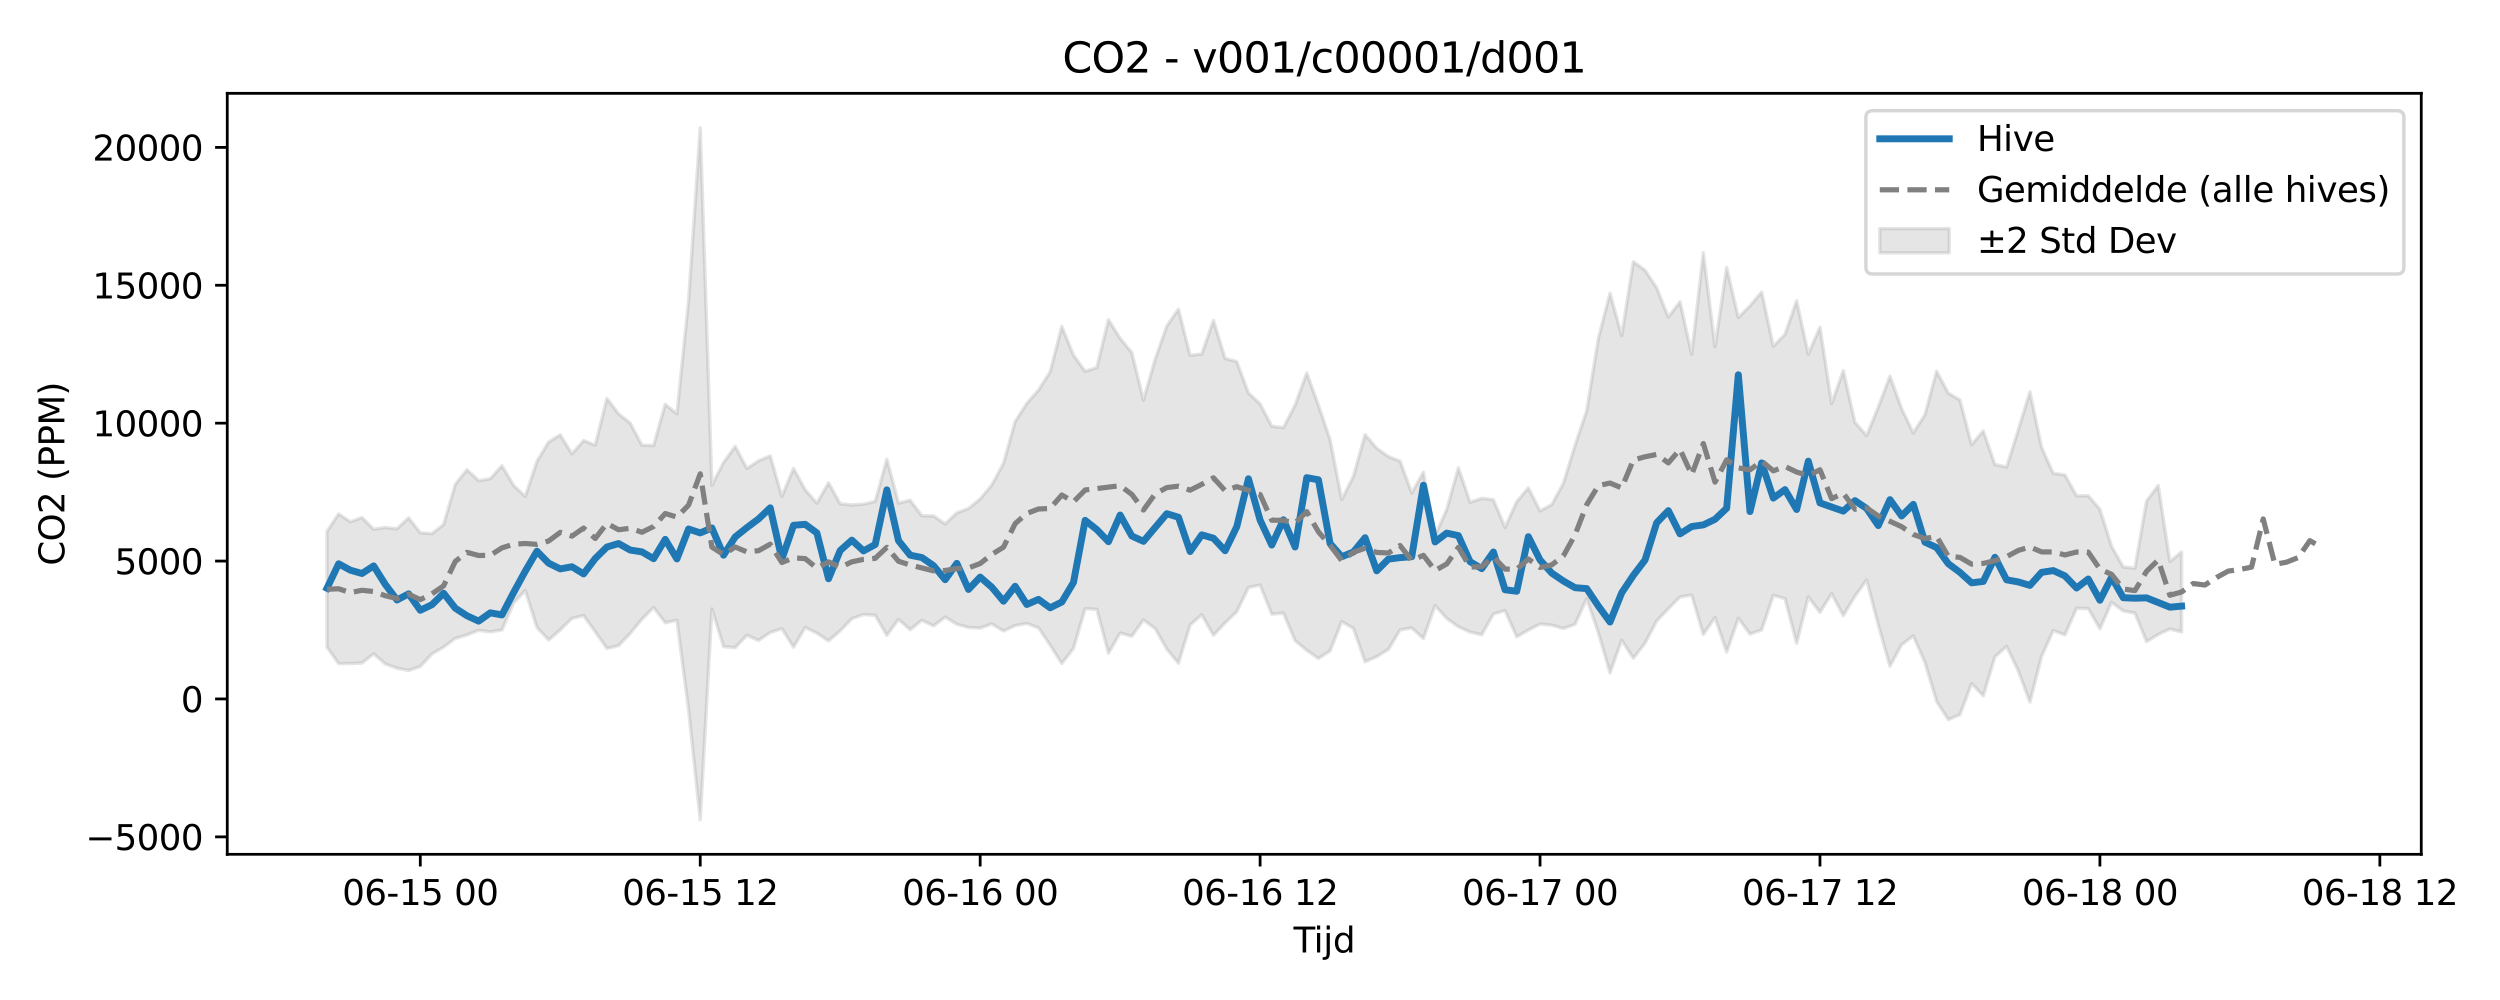 <?xml version="1.0" encoding="utf-8" standalone="no"?>
<!DOCTYPE svg PUBLIC "-//W3C//DTD SVG 1.1//EN"
  "http://www.w3.org/Graphics/SVG/1.1/DTD/svg11.dtd">
<svg xmlns:xlink="http://www.w3.org/1999/xlink" width="720pt" height="288pt" viewBox="0 0 720 288" xmlns="http://www.w3.org/2000/svg" version="1.1">
 <defs>
  <style type="text/css">*{stroke-linejoin: round; stroke-linecap: butt}</style>
 </defs>
 <g id="figure_1">
  <g id="patch_1">
   <path d="M 0 288 
L 720 288 
L 720 0 
L 0 0 
z
" style="fill: #ffffff"/>
  </g>
  <g id="axes_1">
   <g id="patch_2">
    <path d="M 65.45 246.04 
L 697.321 246.04 
L 697.321 26.88 
L 65.45 26.88 
z
" style="fill: #ffffff"/>
   </g>
   <g id="FillBetweenPolyCollection_1">
    <defs>
     <path id="m27895a60fb" d="M 94.171 -134.947 
L 94.171 -101.63 
L 97.531 -96.878 
L 100.89 -96.915 
L 104.249 -97.052 
L 107.608 -99.702 
L 110.968 -96.78 
L 114.327 -95.551 
L 117.686 -94.89 
L 121.045 -96.06 
L 124.404 -99.667 
L 127.764 -101.636 
L 131.123 -104.149 
L 134.482 -105.129 
L 137.841 -106.464 
L 141.201 -106.031 
L 144.56 -106.551 
L 147.919 -114.322 
L 151.278 -117.931 
L 154.638 -107.316 
L 157.997 -103.682 
L 161.356 -106.59 
L 164.715 -109.899 
L 168.074 -110.711 
L 171.434 -106.063 
L 174.793 -101.258 
L 178.152 -102.054 
L 181.511 -105.59 
L 184.871 -109.633 
L 188.23 -113.046 
L 191.589 -108.654 
L 194.948 -109.371 
L 198.308 -83.58 
L 201.667 -51.922 
L 205.026 -112.604 
L 208.385 -101.773 
L 211.744 -101.484 
L 215.104 -105.042 
L 218.463 -103.551 
L 221.822 -105.84 
L 225.181 -106.954 
L 228.541 -101.615 
L 231.9 -107.307 
L 235.259 -105.653 
L 238.618 -103.421 
L 241.978 -106.327 
L 245.337 -109.816 
L 248.696 -111.025 
L 252.055 -110.796 
L 255.414 -105.009 
L 258.774 -109.615 
L 262.133 -106.638 
L 265.492 -109.355 
L 268.851 -107.757 
L 272.211 -110.27 
L 275.57 -108.201 
L 278.929 -107.299 
L 282.288 -107.111 
L 285.648 -108.323 
L 289.007 -106.271 
L 292.366 -107.834 
L 295.725 -108.431 
L 299.084 -107.189 
L 302.444 -102.196 
L 305.803 -96.897 
L 309.162 -101.253 
L 312.521 -112.696 
L 315.881 -112.519 
L 319.24 -99.861 
L 322.599 -105.693 
L 325.958 -104.758 
L 329.317 -109.466 
L 332.677 -106.975 
L 336.036 -101.075 
L 339.395 -97.002 
L 342.754 -108.002 
L 346.114 -110.962 
L 349.473 -105.039 
L 352.832 -108.609 
L 356.191 -111.819 
L 359.551 -118.778 
L 362.91 -119.501 
L 366.269 -111.116 
L 369.628 -111.425 
L 372.987 -103.491 
L 376.347 -100.711 
L 379.706 -98.356 
L 383.065 -100.538 
L 386.424 -108.984 
L 389.784 -107.026 
L 393.143 -97.409 
L 396.502 -98.893 
L 399.861 -100.966 
L 403.221 -106.58 
L 406.58 -107.15 
L 409.939 -104.107 
L 413.298 -113.606 
L 416.657 -109.884 
L 420.017 -107.488 
L 423.376 -105.976 
L 426.735 -105.194 
L 430.094 -111.151 
L 433.454 -112.146 
L 436.813 -104.604 
L 440.172 -106.54 
L 443.531 -108.271 
L 446.891 -107.964 
L 450.25 -106.998 
L 453.609 -108.181 
L 456.968 -115.594 
L 460.327 -105.748 
L 463.687 -94.215 
L 467.046 -103.611 
L 470.405 -98.43 
L 473.764 -102.735 
L 477.124 -109.166 
L 480.483 -112.701 
L 483.842 -116.091 
L 487.201 -116.6 
L 490.561 -105.274 
L 493.92 -110.151 
L 497.279 -100.209 
L 500.638 -109.945 
L 503.997 -105.41 
L 507.357 -106.566 
L 510.716 -116.543 
L 514.075 -115.591 
L 517.434 -102.75 
L 520.794 -116.097 
L 524.153 -111.635 
L 527.512 -117.035 
L 530.871 -110.698 
L 534.231 -116.31 
L 537.59 -120.926 
L 540.949 -108.047 
L 544.308 -96.128 
L 547.667 -102.298 
L 551.027 -104.86 
L 554.386 -97.214 
L 557.745 -85.988 
L 561.104 -80.753 
L 564.464 -82.165 
L 567.823 -91.142 
L 571.182 -87.588 
L 574.541 -98.827 
L 577.9 -101.856 
L 581.26 -94.801 
L 584.619 -85.805 
L 587.978 -98.958 
L 591.337 -106.407 
L 594.697 -105.147 
L 598.056 -112.814 
L 601.415 -112.737 
L 604.774 -106.889 
L 608.134 -114.518 
L 611.493 -112.048 
L 614.852 -111.438 
L 618.211 -103.228 
L 621.57 -105.262 
L 624.93 -106.853 
L 628.289 -105.983 
L 628.289 -129.017 
L 628.289 -129.017 
L 624.93 -126.285 
L 621.57 -148.181 
L 618.211 -143.705 
L 614.852 -124.35 
L 611.493 -124.692 
L 608.134 -130.646 
L 604.774 -141.307 
L 601.415 -145.237 
L 598.056 -145.207 
L 594.697 -151.204 
L 591.337 -151.686 
L 587.978 -159.144 
L 584.619 -175.149 
L 581.26 -164.157 
L 577.9 -153.469 
L 574.541 -154.209 
L 571.182 -163.898 
L 567.823 -159.916 
L 564.464 -172.79 
L 561.104 -174.785 
L 557.745 -181.071 
L 554.386 -168.58 
L 551.027 -163.292 
L 547.667 -170.343 
L 544.308 -179.655 
L 540.949 -170.774 
L 537.59 -162.52 
L 534.231 -166.365 
L 530.871 -181.236 
L 527.512 -171.739 
L 524.153 -193.778 
L 520.794 -185.99 
L 517.434 -201.357 
L 514.075 -191.724 
L 510.716 -188.265 
L 507.357 -203.861 
L 503.997 -199.935 
L 500.638 -196.555 
L 497.279 -210.935 
L 493.92 -188.146 
L 490.561 -215.228 
L 487.201 -185.948 
L 483.842 -201.094 
L 480.483 -196.664 
L 477.124 -205.072 
L 473.764 -210.168 
L 470.405 -212.626 
L 467.046 -191.352 
L 463.687 -203.545 
L 460.327 -190.545 
L 456.968 -169.712 
L 453.609 -159.716 
L 450.25 -148.796 
L 446.891 -142.647 
L 443.531 -140.849 
L 440.172 -147.487 
L 436.813 -143.492 
L 433.454 -136.087 
L 430.094 -144.093 
L 426.735 -144.479 
L 423.376 -143.342 
L 420.017 -153.26 
L 416.657 -141.267 
L 413.298 -133.773 
L 409.939 -152.015 
L 406.58 -146.021 
L 403.221 -155.19 
L 399.861 -156.514 
L 396.502 -158.899 
L 393.143 -162.836 
L 389.784 -150.833 
L 386.424 -144.131 
L 383.065 -161.365 
L 379.706 -171.324 
L 376.347 -180.578 
L 372.987 -171.322 
L 369.628 -164.854 
L 366.269 -165.238 
L 362.91 -171.685 
L 359.551 -174.815 
L 356.191 -183.863 
L 352.832 -184.768 
L 349.473 -195.735 
L 346.114 -186.06 
L 342.754 -185.655 
L 339.395 -198.959 
L 336.036 -194.086 
L 332.677 -184.501 
L 329.317 -172.765 
L 325.958 -186.476 
L 322.599 -190.555 
L 319.24 -195.904 
L 315.881 -182.135 
L 312.521 -181.066 
L 309.162 -185.698 
L 305.803 -193.991 
L 302.444 -180.906 
L 299.084 -175.632 
L 295.725 -171.829 
L 292.366 -166.573 
L 289.007 -154.562 
L 285.648 -148.34 
L 282.288 -144.297 
L 278.929 -141.555 
L 275.57 -140.299 
L 272.211 -137.127 
L 268.851 -139.417 
L 265.492 -139.465 
L 262.133 -143.922 
L 258.774 -143.095 
L 255.414 -155.714 
L 252.055 -143.597 
L 248.696 -142.789 
L 245.337 -142.579 
L 241.978 -142.916 
L 238.618 -148.944 
L 235.259 -143.097 
L 231.9 -146.927 
L 228.541 -153.07 
L 225.181 -145.032 
L 221.822 -156.709 
L 218.463 -155.269 
L 215.104 -153.07 
L 211.744 -159.448 
L 208.385 -154.785 
L 205.026 -148.272 
L 201.667 -251.158 
L 198.308 -201.471 
L 194.948 -168.814 
L 191.589 -171.554 
L 188.23 -159.676 
L 184.871 -159.793 
L 181.511 -166.129 
L 178.152 -168.806 
L 174.793 -173.262 
L 171.434 -159.774 
L 168.074 -161.117 
L 164.715 -157.29 
L 161.356 -162.764 
L 157.997 -160.688 
L 154.638 -155.123 
L 151.278 -145.018 
L 147.919 -148.195 
L 144.56 -153.881 
L 141.201 -150.111 
L 137.841 -149.572 
L 134.482 -152.716 
L 131.123 -148.492 
L 127.764 -136.922 
L 124.404 -134.307 
L 121.045 -134.569 
L 117.686 -138.863 
L 114.327 -135.698 
L 110.968 -136.073 
L 107.608 -135.585 
L 104.249 -138.949 
L 100.89 -137.73 
L 97.531 -139.997 
L 94.171 -134.947 
z
" style="stroke: #808080; stroke-opacity: 0.2"/>
    </defs>
    <g clip-path="url(#p9decfa22b5)">
     <use xlink:href="#m27895a60fb" x="0" y="288" style="fill: #808080; fill-opacity: 0.2; stroke: #808080; stroke-opacity: 0.2"/>
    </g>
   </g>
   <g id="matplotlib.axis_1">
    <g id="xtick_1">
     <g id="line2d_1">
      <defs>
       <path id="m38cca8ef89" d="M 0 0 
L 0 3.5 
" style="stroke: #000000; stroke-width: 0.8"/>
      </defs>
      <g>
       <use xlink:href="#m38cca8ef89" x="121.045" y="246.04" style="stroke: #000000; stroke-width: 0.8"/>
      </g>
     </g>
     <g id="text_1">
      <!-- 06-15 00 -->
      <g transform="translate(98.565 260.638) scale(0.1 -0.1)">
       <defs>
        <path id="DejaVuSans-30" d="M 2034 4250 
Q 1547 4250 1301 3770 
Q 1056 3291 1056 2328 
Q 1056 1369 1301 889 
Q 1547 409 2034 409 
Q 2525 409 2770 889 
Q 3016 1369 3016 2328 
Q 3016 3291 2770 3770 
Q 2525 4250 2034 4250 
z
M 2034 4750 
Q 2819 4750 3233 4129 
Q 3647 3509 3647 2328 
Q 3647 1150 3233 529 
Q 2819 -91 2034 -91 
Q 1250 -91 836 529 
Q 422 1150 422 2328 
Q 422 3509 836 4129 
Q 1250 4750 2034 4750 
z
" transform="scale(0.016)"/>
        <path id="DejaVuSans-36" d="M 2113 2584 
Q 1688 2584 1439 2293 
Q 1191 2003 1191 1497 
Q 1191 994 1439 701 
Q 1688 409 2113 409 
Q 2538 409 2786 701 
Q 3034 994 3034 1497 
Q 3034 2003 2786 2293 
Q 2538 2584 2113 2584 
z
M 3366 4563 
L 3366 3988 
Q 3128 4100 2886 4159 
Q 2644 4219 2406 4219 
Q 1781 4219 1451 3797 
Q 1122 3375 1075 2522 
Q 1259 2794 1537 2939 
Q 1816 3084 2150 3084 
Q 2853 3084 3261 2657 
Q 3669 2231 3669 1497 
Q 3669 778 3244 343 
Q 2819 -91 2113 -91 
Q 1303 -91 875 529 
Q 447 1150 447 2328 
Q 447 3434 972 4092 
Q 1497 4750 2381 4750 
Q 2619 4750 2861 4703 
Q 3103 4656 3366 4563 
z
" transform="scale(0.016)"/>
        <path id="DejaVuSans-2d" d="M 313 2009 
L 1997 2009 
L 1997 1497 
L 313 1497 
L 313 2009 
z
" transform="scale(0.016)"/>
        <path id="DejaVuSans-31" d="M 794 531 
L 1825 531 
L 1825 4091 
L 703 3866 
L 703 4441 
L 1819 4666 
L 2450 4666 
L 2450 531 
L 3481 531 
L 3481 0 
L 794 0 
L 794 531 
z
" transform="scale(0.016)"/>
        <path id="DejaVuSans-35" d="M 691 4666 
L 3169 4666 
L 3169 4134 
L 1269 4134 
L 1269 2991 
Q 1406 3038 1543 3061 
Q 1681 3084 1819 3084 
Q 2600 3084 3056 2656 
Q 3513 2228 3513 1497 
Q 3513 744 3044 326 
Q 2575 -91 1722 -91 
Q 1428 -91 1123 -41 
Q 819 9 494 109 
L 494 744 
Q 775 591 1075 516 
Q 1375 441 1709 441 
Q 2250 441 2565 725 
Q 2881 1009 2881 1497 
Q 2881 1984 2565 2268 
Q 2250 2553 1709 2553 
Q 1456 2553 1204 2497 
Q 953 2441 691 2322 
L 691 4666 
z
" transform="scale(0.016)"/>
        <path id="DejaVuSans-20" transform="scale(0.016)"/>
       </defs>
       <use xlink:href="#DejaVuSans-30"/>
       <use xlink:href="#DejaVuSans-36" transform="translate(63.623 0)"/>
       <use xlink:href="#DejaVuSans-2d" transform="translate(127.246 0)"/>
       <use xlink:href="#DejaVuSans-31" transform="translate(163.33 0)"/>
       <use xlink:href="#DejaVuSans-35" transform="translate(226.953 0)"/>
       <use xlink:href="#DejaVuSans-20" transform="translate(290.576 0)"/>
       <use xlink:href="#DejaVuSans-30" transform="translate(322.363 0)"/>
       <use xlink:href="#DejaVuSans-30" transform="translate(385.986 0)"/>
      </g>
     </g>
    </g>
    <g id="xtick_2">
     <g id="line2d_2">
      <g>
       <use xlink:href="#m38cca8ef89" x="201.667" y="246.04" style="stroke: #000000; stroke-width: 0.8"/>
      </g>
     </g>
     <g id="text_2">
      <!-- 06-15 12 -->
      <g transform="translate(179.186 260.638) scale(0.1 -0.1)">
       <defs>
        <path id="DejaVuSans-32" d="M 1228 531 
L 3431 531 
L 3431 0 
L 469 0 
L 469 531 
Q 828 903 1448 1529 
Q 2069 2156 2228 2338 
Q 2531 2678 2651 2914 
Q 2772 3150 2772 3378 
Q 2772 3750 2511 3984 
Q 2250 4219 1831 4219 
Q 1534 4219 1204 4116 
Q 875 4013 500 3803 
L 500 4441 
Q 881 4594 1212 4672 
Q 1544 4750 1819 4750 
Q 2544 4750 2975 4387 
Q 3406 4025 3406 3419 
Q 3406 3131 3298 2873 
Q 3191 2616 2906 2266 
Q 2828 2175 2409 1742 
Q 1991 1309 1228 531 
z
" transform="scale(0.016)"/>
       </defs>
       <use xlink:href="#DejaVuSans-30"/>
       <use xlink:href="#DejaVuSans-36" transform="translate(63.623 0)"/>
       <use xlink:href="#DejaVuSans-2d" transform="translate(127.246 0)"/>
       <use xlink:href="#DejaVuSans-31" transform="translate(163.33 0)"/>
       <use xlink:href="#DejaVuSans-35" transform="translate(226.953 0)"/>
       <use xlink:href="#DejaVuSans-20" transform="translate(290.576 0)"/>
       <use xlink:href="#DejaVuSans-31" transform="translate(322.363 0)"/>
       <use xlink:href="#DejaVuSans-32" transform="translate(385.986 0)"/>
      </g>
     </g>
    </g>
    <g id="xtick_3">
     <g id="line2d_3">
      <g>
       <use xlink:href="#m38cca8ef89" x="282.288" y="246.04" style="stroke: #000000; stroke-width: 0.8"/>
      </g>
     </g>
     <g id="text_3">
      <!-- 06-16 00 -->
      <g transform="translate(259.808 260.638) scale(0.1 -0.1)">
       <use xlink:href="#DejaVuSans-30"/>
       <use xlink:href="#DejaVuSans-36" transform="translate(63.623 0)"/>
       <use xlink:href="#DejaVuSans-2d" transform="translate(127.246 0)"/>
       <use xlink:href="#DejaVuSans-31" transform="translate(163.33 0)"/>
       <use xlink:href="#DejaVuSans-36" transform="translate(226.953 0)"/>
       <use xlink:href="#DejaVuSans-20" transform="translate(290.576 0)"/>
       <use xlink:href="#DejaVuSans-30" transform="translate(322.363 0)"/>
       <use xlink:href="#DejaVuSans-30" transform="translate(385.986 0)"/>
      </g>
     </g>
    </g>
    <g id="xtick_4">
     <g id="line2d_4">
      <g>
       <use xlink:href="#m38cca8ef89" x="362.91" y="246.04" style="stroke: #000000; stroke-width: 0.8"/>
      </g>
     </g>
     <g id="text_4">
      <!-- 06-16 12 -->
      <g transform="translate(340.429 260.638) scale(0.1 -0.1)">
       <use xlink:href="#DejaVuSans-30"/>
       <use xlink:href="#DejaVuSans-36" transform="translate(63.623 0)"/>
       <use xlink:href="#DejaVuSans-2d" transform="translate(127.246 0)"/>
       <use xlink:href="#DejaVuSans-31" transform="translate(163.33 0)"/>
       <use xlink:href="#DejaVuSans-36" transform="translate(226.953 0)"/>
       <use xlink:href="#DejaVuSans-20" transform="translate(290.576 0)"/>
       <use xlink:href="#DejaVuSans-31" transform="translate(322.363 0)"/>
       <use xlink:href="#DejaVuSans-32" transform="translate(385.986 0)"/>
      </g>
     </g>
    </g>
    <g id="xtick_5">
     <g id="line2d_5">
      <g>
       <use xlink:href="#m38cca8ef89" x="443.531" y="246.04" style="stroke: #000000; stroke-width: 0.8"/>
      </g>
     </g>
     <g id="text_5">
      <!-- 06-17 00 -->
      <g transform="translate(421.051 260.638) scale(0.1 -0.1)">
       <defs>
        <path id="DejaVuSans-37" d="M 525 4666 
L 3525 4666 
L 3525 4397 
L 1831 0 
L 1172 0 
L 2766 4134 
L 525 4134 
L 525 4666 
z
" transform="scale(0.016)"/>
       </defs>
       <use xlink:href="#DejaVuSans-30"/>
       <use xlink:href="#DejaVuSans-36" transform="translate(63.623 0)"/>
       <use xlink:href="#DejaVuSans-2d" transform="translate(127.246 0)"/>
       <use xlink:href="#DejaVuSans-31" transform="translate(163.33 0)"/>
       <use xlink:href="#DejaVuSans-37" transform="translate(226.953 0)"/>
       <use xlink:href="#DejaVuSans-20" transform="translate(290.576 0)"/>
       <use xlink:href="#DejaVuSans-30" transform="translate(322.363 0)"/>
       <use xlink:href="#DejaVuSans-30" transform="translate(385.986 0)"/>
      </g>
     </g>
    </g>
    <g id="xtick_6">
     <g id="line2d_6">
      <g>
       <use xlink:href="#m38cca8ef89" x="524.153" y="246.04" style="stroke: #000000; stroke-width: 0.8"/>
      </g>
     </g>
     <g id="text_6">
      <!-- 06-17 12 -->
      <g transform="translate(501.672 260.638) scale(0.1 -0.1)">
       <use xlink:href="#DejaVuSans-30"/>
       <use xlink:href="#DejaVuSans-36" transform="translate(63.623 0)"/>
       <use xlink:href="#DejaVuSans-2d" transform="translate(127.246 0)"/>
       <use xlink:href="#DejaVuSans-31" transform="translate(163.33 0)"/>
       <use xlink:href="#DejaVuSans-37" transform="translate(226.953 0)"/>
       <use xlink:href="#DejaVuSans-20" transform="translate(290.576 0)"/>
       <use xlink:href="#DejaVuSans-31" transform="translate(322.363 0)"/>
       <use xlink:href="#DejaVuSans-32" transform="translate(385.986 0)"/>
      </g>
     </g>
    </g>
    <g id="xtick_7">
     <g id="line2d_7">
      <g>
       <use xlink:href="#m38cca8ef89" x="604.774" y="246.04" style="stroke: #000000; stroke-width: 0.8"/>
      </g>
     </g>
     <g id="text_7">
      <!-- 06-18 00 -->
      <g transform="translate(582.294 260.638) scale(0.1 -0.1)">
       <defs>
        <path id="DejaVuSans-38" d="M 2034 2216 
Q 1584 2216 1326 1975 
Q 1069 1734 1069 1313 
Q 1069 891 1326 650 
Q 1584 409 2034 409 
Q 2484 409 2743 651 
Q 3003 894 3003 1313 
Q 3003 1734 2745 1975 
Q 2488 2216 2034 2216 
z
M 1403 2484 
Q 997 2584 770 2862 
Q 544 3141 544 3541 
Q 544 4100 942 4425 
Q 1341 4750 2034 4750 
Q 2731 4750 3128 4425 
Q 3525 4100 3525 3541 
Q 3525 3141 3298 2862 
Q 3072 2584 2669 2484 
Q 3125 2378 3379 2068 
Q 3634 1759 3634 1313 
Q 3634 634 3220 271 
Q 2806 -91 2034 -91 
Q 1263 -91 848 271 
Q 434 634 434 1313 
Q 434 1759 690 2068 
Q 947 2378 1403 2484 
z
M 1172 3481 
Q 1172 3119 1398 2916 
Q 1625 2713 2034 2713 
Q 2441 2713 2670 2916 
Q 2900 3119 2900 3481 
Q 2900 3844 2670 4047 
Q 2441 4250 2034 4250 
Q 1625 4250 1398 4047 
Q 1172 3844 1172 3481 
z
" transform="scale(0.016)"/>
       </defs>
       <use xlink:href="#DejaVuSans-30"/>
       <use xlink:href="#DejaVuSans-36" transform="translate(63.623 0)"/>
       <use xlink:href="#DejaVuSans-2d" transform="translate(127.246 0)"/>
       <use xlink:href="#DejaVuSans-31" transform="translate(163.33 0)"/>
       <use xlink:href="#DejaVuSans-38" transform="translate(226.953 0)"/>
       <use xlink:href="#DejaVuSans-20" transform="translate(290.576 0)"/>
       <use xlink:href="#DejaVuSans-30" transform="translate(322.363 0)"/>
       <use xlink:href="#DejaVuSans-30" transform="translate(385.986 0)"/>
      </g>
     </g>
    </g>
    <g id="xtick_8">
     <g id="line2d_8">
      <g>
       <use xlink:href="#m38cca8ef89" x="685.396" y="246.04" style="stroke: #000000; stroke-width: 0.8"/>
      </g>
     </g>
     <g id="text_8">
      <!-- 06-18 12 -->
      <g transform="translate(662.915 260.638) scale(0.1 -0.1)">
       <use xlink:href="#DejaVuSans-30"/>
       <use xlink:href="#DejaVuSans-36" transform="translate(63.623 0)"/>
       <use xlink:href="#DejaVuSans-2d" transform="translate(127.246 0)"/>
       <use xlink:href="#DejaVuSans-31" transform="translate(163.33 0)"/>
       <use xlink:href="#DejaVuSans-38" transform="translate(226.953 0)"/>
       <use xlink:href="#DejaVuSans-20" transform="translate(290.576 0)"/>
       <use xlink:href="#DejaVuSans-31" transform="translate(322.363 0)"/>
       <use xlink:href="#DejaVuSans-32" transform="translate(385.986 0)"/>
      </g>
     </g>
    </g>
    <g id="text_9">
     <!-- Tijd -->
     <g transform="translate(372.536 274.317) scale(0.1 -0.1)">
      <defs>
       <path id="DejaVuSans-54" d="M -19 4666 
L 3928 4666 
L 3928 4134 
L 2272 4134 
L 2272 0 
L 1638 0 
L 1638 4134 
L -19 4134 
L -19 4666 
z
" transform="scale(0.016)"/>
       <path id="DejaVuSans-69" d="M 603 3500 
L 1178 3500 
L 1178 0 
L 603 0 
L 603 3500 
z
M 603 4863 
L 1178 4863 
L 1178 4134 
L 603 4134 
L 603 4863 
z
" transform="scale(0.016)"/>
       <path id="DejaVuSans-6a" d="M 603 3500 
L 1178 3500 
L 1178 -63 
Q 1178 -731 923 -1031 
Q 669 -1331 103 -1331 
L -116 -1331 
L -116 -844 
L 38 -844 
Q 366 -844 484 -692 
Q 603 -541 603 -63 
L 603 3500 
z
M 603 4863 
L 1178 4863 
L 1178 4134 
L 603 4134 
L 603 4863 
z
" transform="scale(0.016)"/>
       <path id="DejaVuSans-64" d="M 2906 2969 
L 2906 4863 
L 3481 4863 
L 3481 0 
L 2906 0 
L 2906 525 
Q 2725 213 2448 61 
Q 2172 -91 1784 -91 
Q 1150 -91 751 415 
Q 353 922 353 1747 
Q 353 2572 751 3078 
Q 1150 3584 1784 3584 
Q 2172 3584 2448 3432 
Q 2725 3281 2906 2969 
z
M 947 1747 
Q 947 1113 1208 752 
Q 1469 391 1925 391 
Q 2381 391 2643 752 
Q 2906 1113 2906 1747 
Q 2906 2381 2643 2742 
Q 2381 3103 1925 3103 
Q 1469 3103 1208 2742 
Q 947 2381 947 1747 
z
" transform="scale(0.016)"/>
      </defs>
      <use xlink:href="#DejaVuSans-54"/>
      <use xlink:href="#DejaVuSans-69" transform="translate(57.959 0)"/>
      <use xlink:href="#DejaVuSans-6a" transform="translate(85.742 0)"/>
      <use xlink:href="#DejaVuSans-64" transform="translate(113.525 0)"/>
     </g>
    </g>
   </g>
   <g id="matplotlib.axis_2">
    <g id="ytick_1">
     <g id="line2d_9">
      <defs>
       <path id="m28fa6f5559" d="M 0 0 
L -3.5 0 
" style="stroke: #000000; stroke-width: 0.8"/>
      </defs>
      <g>
       <use xlink:href="#m28fa6f5559" x="65.45" y="241.011" style="stroke: #000000; stroke-width: 0.8"/>
      </g>
     </g>
     <g id="text_10">
      <!-- −5000 -->
      <g transform="translate(24.62 244.81) scale(0.1 -0.1)">
       <defs>
        <path id="DejaVuSans-2212" d="M 678 2272 
L 4684 2272 
L 4684 1741 
L 678 1741 
L 678 2272 
z
" transform="scale(0.016)"/>
       </defs>
       <use xlink:href="#DejaVuSans-2212"/>
       <use xlink:href="#DejaVuSans-35" transform="translate(83.789 0)"/>
       <use xlink:href="#DejaVuSans-30" transform="translate(147.412 0)"/>
       <use xlink:href="#DejaVuSans-30" transform="translate(211.035 0)"/>
       <use xlink:href="#DejaVuSans-30" transform="translate(274.658 0)"/>
      </g>
     </g>
    </g>
    <g id="ytick_2">
     <g id="line2d_10">
      <g>
       <use xlink:href="#m28fa6f5559" x="65.45" y="201.298" style="stroke: #000000; stroke-width: 0.8"/>
      </g>
     </g>
     <g id="text_11">
      <!-- 0 -->
      <g transform="translate(52.087 205.098) scale(0.1 -0.1)">
       <use xlink:href="#DejaVuSans-30"/>
      </g>
     </g>
    </g>
    <g id="ytick_3">
     <g id="line2d_11">
      <g>
       <use xlink:href="#m28fa6f5559" x="65.45" y="161.586" style="stroke: #000000; stroke-width: 0.8"/>
      </g>
     </g>
     <g id="text_12">
      <!-- 5000 -->
      <g transform="translate(33 165.385) scale(0.1 -0.1)">
       <use xlink:href="#DejaVuSans-35"/>
       <use xlink:href="#DejaVuSans-30" transform="translate(63.623 0)"/>
       <use xlink:href="#DejaVuSans-30" transform="translate(127.246 0)"/>
       <use xlink:href="#DejaVuSans-30" transform="translate(190.869 0)"/>
      </g>
     </g>
    </g>
    <g id="ytick_4">
     <g id="line2d_12">
      <g>
       <use xlink:href="#m28fa6f5559" x="65.45" y="121.874" style="stroke: #000000; stroke-width: 0.8"/>
      </g>
     </g>
     <g id="text_13">
      <!-- 10000 -->
      <g transform="translate(26.637 125.673) scale(0.1 -0.1)">
       <use xlink:href="#DejaVuSans-31"/>
       <use xlink:href="#DejaVuSans-30" transform="translate(63.623 0)"/>
       <use xlink:href="#DejaVuSans-30" transform="translate(127.246 0)"/>
       <use xlink:href="#DejaVuSans-30" transform="translate(190.869 0)"/>
       <use xlink:href="#DejaVuSans-30" transform="translate(254.492 0)"/>
      </g>
     </g>
    </g>
    <g id="ytick_5">
     <g id="line2d_13">
      <g>
       <use xlink:href="#m28fa6f5559" x="65.45" y="82.162" style="stroke: #000000; stroke-width: 0.8"/>
      </g>
     </g>
     <g id="text_14">
      <!-- 15000 -->
      <g transform="translate(26.637 85.961) scale(0.1 -0.1)">
       <use xlink:href="#DejaVuSans-31"/>
       <use xlink:href="#DejaVuSans-35" transform="translate(63.623 0)"/>
       <use xlink:href="#DejaVuSans-30" transform="translate(127.246 0)"/>
       <use xlink:href="#DejaVuSans-30" transform="translate(190.869 0)"/>
       <use xlink:href="#DejaVuSans-30" transform="translate(254.492 0)"/>
      </g>
     </g>
    </g>
    <g id="ytick_6">
     <g id="line2d_14">
      <g>
       <use xlink:href="#m28fa6f5559" x="65.45" y="42.449" style="stroke: #000000; stroke-width: 0.8"/>
      </g>
     </g>
     <g id="text_15">
      <!-- 20000 -->
      <g transform="translate(26.637 46.248) scale(0.1 -0.1)">
       <use xlink:href="#DejaVuSans-32"/>
       <use xlink:href="#DejaVuSans-30" transform="translate(63.623 0)"/>
       <use xlink:href="#DejaVuSans-30" transform="translate(127.246 0)"/>
       <use xlink:href="#DejaVuSans-30" transform="translate(190.869 0)"/>
       <use xlink:href="#DejaVuSans-30" transform="translate(254.492 0)"/>
      </g>
     </g>
    </g>
    <g id="text_16">
     <!-- CO2 (PPM) -->
     <g transform="translate(18.541 162.903) rotate(-90) scale(0.1 -0.1)">
      <defs>
       <path id="DejaVuSans-43" d="M 4122 4306 
L 4122 3641 
Q 3803 3938 3442 4084 
Q 3081 4231 2675 4231 
Q 1875 4231 1450 3742 
Q 1025 3253 1025 2328 
Q 1025 1406 1450 917 
Q 1875 428 2675 428 
Q 3081 428 3442 575 
Q 3803 722 4122 1019 
L 4122 359 
Q 3791 134 3420 21 
Q 3050 -91 2638 -91 
Q 1578 -91 968 557 
Q 359 1206 359 2328 
Q 359 3453 968 4101 
Q 1578 4750 2638 4750 
Q 3056 4750 3426 4639 
Q 3797 4528 4122 4306 
z
" transform="scale(0.016)"/>
       <path id="DejaVuSans-4f" d="M 2522 4238 
Q 1834 4238 1429 3725 
Q 1025 3213 1025 2328 
Q 1025 1447 1429 934 
Q 1834 422 2522 422 
Q 3209 422 3611 934 
Q 4013 1447 4013 2328 
Q 4013 3213 3611 3725 
Q 3209 4238 2522 4238 
z
M 2522 4750 
Q 3503 4750 4090 4092 
Q 4678 3434 4678 2328 
Q 4678 1225 4090 567 
Q 3503 -91 2522 -91 
Q 1538 -91 948 565 
Q 359 1222 359 2328 
Q 359 3434 948 4092 
Q 1538 4750 2522 4750 
z
" transform="scale(0.016)"/>
       <path id="DejaVuSans-28" d="M 1984 4856 
Q 1566 4138 1362 3434 
Q 1159 2731 1159 2009 
Q 1159 1288 1364 580 
Q 1569 -128 1984 -844 
L 1484 -844 
Q 1016 -109 783 600 
Q 550 1309 550 2009 
Q 550 2706 781 3412 
Q 1013 4119 1484 4856 
L 1984 4856 
z
" transform="scale(0.016)"/>
       <path id="DejaVuSans-50" d="M 1259 4147 
L 1259 2394 
L 2053 2394 
Q 2494 2394 2734 2622 
Q 2975 2850 2975 3272 
Q 2975 3691 2734 3919 
Q 2494 4147 2053 4147 
L 1259 4147 
z
M 628 4666 
L 2053 4666 
Q 2838 4666 3239 4311 
Q 3641 3956 3641 3272 
Q 3641 2581 3239 2228 
Q 2838 1875 2053 1875 
L 1259 1875 
L 1259 0 
L 628 0 
L 628 4666 
z
" transform="scale(0.016)"/>
       <path id="DejaVuSans-4d" d="M 628 4666 
L 1569 4666 
L 2759 1491 
L 3956 4666 
L 4897 4666 
L 4897 0 
L 4281 0 
L 4281 4097 
L 3078 897 
L 2444 897 
L 1241 4097 
L 1241 0 
L 628 0 
L 628 4666 
z
" transform="scale(0.016)"/>
       <path id="DejaVuSans-29" d="M 513 4856 
L 1013 4856 
Q 1481 4119 1714 3412 
Q 1947 2706 1947 2009 
Q 1947 1309 1714 600 
Q 1481 -109 1013 -844 
L 513 -844 
Q 928 -128 1133 580 
Q 1338 1288 1338 2009 
Q 1338 2731 1133 3434 
Q 928 4138 513 4856 
z
" transform="scale(0.016)"/>
      </defs>
      <use xlink:href="#DejaVuSans-43"/>
      <use xlink:href="#DejaVuSans-4f" transform="translate(69.824 0)"/>
      <use xlink:href="#DejaVuSans-32" transform="translate(148.535 0)"/>
      <use xlink:href="#DejaVuSans-20" transform="translate(212.158 0)"/>
      <use xlink:href="#DejaVuSans-28" transform="translate(243.945 0)"/>
      <use xlink:href="#DejaVuSans-50" transform="translate(282.959 0)"/>
      <use xlink:href="#DejaVuSans-50" transform="translate(343.262 0)"/>
      <use xlink:href="#DejaVuSans-4d" transform="translate(403.564 0)"/>
      <use xlink:href="#DejaVuSans-29" transform="translate(489.844 0)"/>
     </g>
    </g>
   </g>
   <g id="line2d_15">
    <path d="M 94.171 169.409 
L 97.531 162.375 
L 100.89 164.205 
L 104.249 165.166 
L 107.608 162.987 
L 110.968 168.311 
L 114.327 172.798 
L 117.686 171.024 
L 121.045 175.758 
L 124.404 174.148 
L 127.764 170.852 
L 131.123 175.16 
L 134.482 177.333 
L 137.841 178.885 
L 141.201 176.499 
L 144.56 177.095 
L 147.919 170.643 
L 151.278 164.488 
L 154.638 158.753 
L 157.997 162.184 
L 161.356 163.842 
L 164.715 163.225 
L 168.074 165.282 
L 171.434 160.845 
L 174.793 157.541 
L 178.152 156.54 
L 181.511 158.42 
L 184.871 158.933 
L 188.23 160.9 
L 191.589 155.343 
L 194.948 160.969 
L 198.308 152.357 
L 201.667 153.474 
L 205.026 152.053 
L 208.385 159.889 
L 211.744 154.629 
L 215.104 151.955 
L 218.463 149.455 
L 221.822 146.257 
L 225.181 161.004 
L 228.541 151.279 
L 231.9 151.007 
L 235.259 153.485 
L 238.618 166.685 
L 241.978 158.544 
L 245.337 155.568 
L 248.696 158.655 
L 252.055 156.823 
L 255.414 141.089 
L 258.774 155.719 
L 262.133 159.9 
L 265.492 160.564 
L 268.851 162.902 
L 272.211 166.945 
L 275.57 162.248 
L 278.929 169.756 
L 282.288 166.206 
L 285.648 169.124 
L 289.007 173.142 
L 292.366 168.854 
L 295.725 174.088 
L 299.084 172.621 
L 302.444 175.049 
L 305.803 173.373 
L 309.162 167.736 
L 312.521 149.86 
L 315.881 152.524 
L 319.24 155.997 
L 322.599 148.341 
L 325.958 154.361 
L 329.317 155.905 
L 336.036 147.949 
L 339.395 148.96 
L 342.754 158.833 
L 346.114 154.036 
L 349.473 155.007 
L 352.832 158.604 
L 356.191 151.685 
L 359.551 137.896 
L 362.91 149.794 
L 366.269 156.972 
L 369.628 149.707 
L 372.987 157.533 
L 376.347 137.571 
L 379.706 138.182 
L 383.065 156.532 
L 386.424 160.339 
L 389.784 158.963 
L 393.143 154.864 
L 396.502 164.398 
L 399.861 161.022 
L 403.221 160.591 
L 406.58 160.334 
L 409.939 139.758 
L 413.298 156.079 
L 416.657 153.533 
L 420.017 154.266 
L 423.376 161.761 
L 426.735 163.765 
L 430.094 158.978 
L 433.454 169.852 
L 436.813 170.283 
L 440.172 154.57 
L 443.531 161.263 
L 446.891 165.038 
L 450.25 167.326 
L 453.609 169.253 
L 456.968 169.518 
L 460.327 174.543 
L 463.687 179.139 
L 467.046 170.736 
L 470.405 165.698 
L 473.764 161.284 
L 477.124 150.554 
L 480.483 147.071 
L 483.842 153.752 
L 487.201 151.638 
L 490.561 151.17 
L 493.92 149.557 
L 497.279 146.368 
L 500.638 107.943 
L 503.997 147.322 
L 507.357 133.323 
L 510.716 143.454 
L 514.075 141.018 
L 517.434 146.73 
L 520.794 132.827 
L 524.153 144.843 
L 530.871 147.198 
L 534.231 144.188 
L 537.59 146.437 
L 540.949 151.36 
L 544.308 143.906 
L 547.667 148.604 
L 551.027 145.256 
L 554.386 156.146 
L 557.745 157.694 
L 561.104 162.341 
L 564.464 164.845 
L 567.823 167.855 
L 571.182 167.45 
L 574.541 160.509 
L 577.9 166.992 
L 581.26 167.596 
L 584.619 168.594 
L 587.978 164.835 
L 591.337 164.324 
L 594.697 165.859 
L 598.056 169.346 
L 601.415 166.757 
L 604.774 172.867 
L 608.134 166.259 
L 611.493 172.136 
L 614.852 172.279 
L 618.211 172.185 
L 624.93 174.866 
L 628.289 174.572 
L 628.289 174.572 
" clip-path="url(#p9decfa22b5)" style="fill: none; stroke: #1f77b4; stroke-width: 2; stroke-linecap: square"/>
   </g>
   <g id="line2d_16">
    <path d="M 94.171 169.711 
L 97.531 169.563 
L 100.89 170.677 
L 104.249 170 
L 107.608 170.357 
L 110.968 171.574 
L 114.327 172.375 
L 117.686 171.124 
L 121.045 172.686 
L 124.404 171.013 
L 127.764 168.721 
L 131.123 161.679 
L 134.482 159.077 
L 137.841 159.982 
L 141.201 159.929 
L 144.56 157.784 
L 147.919 156.741 
L 151.278 156.526 
L 154.638 156.78 
L 157.997 155.815 
L 161.356 153.323 
L 164.715 154.405 
L 168.074 152.086 
L 171.434 155.081 
L 174.793 150.74 
L 178.152 152.57 
L 181.511 152.141 
L 184.871 153.287 
L 188.23 151.639 
L 191.589 147.896 
L 194.948 148.908 
L 198.308 145.475 
L 201.667 136.46 
L 205.026 157.562 
L 208.385 159.721 
L 211.744 157.534 
L 215.104 158.944 
L 218.463 158.59 
L 221.822 156.725 
L 225.181 162.007 
L 228.541 160.658 
L 231.9 160.883 
L 235.259 163.625 
L 238.618 161.817 
L 241.978 163.378 
L 245.337 161.802 
L 248.696 161.093 
L 252.055 160.803 
L 255.414 157.638 
L 258.774 161.645 
L 262.133 162.72 
L 268.851 164.413 
L 272.211 164.302 
L 275.57 163.75 
L 278.929 163.573 
L 282.288 162.296 
L 285.648 159.669 
L 289.007 157.584 
L 292.366 150.797 
L 295.725 147.87 
L 299.084 146.589 
L 302.444 146.449 
L 305.803 142.556 
L 309.162 144.525 
L 312.521 141.119 
L 322.599 139.876 
L 325.958 142.383 
L 329.317 146.885 
L 332.677 142.262 
L 336.036 140.42 
L 339.395 140.019 
L 342.754 141.171 
L 346.114 139.489 
L 349.473 137.613 
L 352.832 141.312 
L 356.191 140.159 
L 359.551 141.203 
L 362.91 142.407 
L 366.269 149.823 
L 369.628 149.861 
L 372.987 150.594 
L 376.347 147.356 
L 379.706 153.16 
L 383.065 157.048 
L 386.424 161.443 
L 389.784 159.07 
L 393.143 157.878 
L 396.502 159.104 
L 399.861 159.26 
L 403.221 157.115 
L 406.58 161.415 
L 409.939 159.939 
L 413.298 164.31 
L 416.657 162.424 
L 420.017 157.626 
L 423.376 163.341 
L 426.735 163.163 
L 430.094 160.378 
L 433.454 163.884 
L 436.813 163.952 
L 440.172 160.986 
L 443.531 163.44 
L 446.891 162.695 
L 450.25 160.103 
L 453.609 154.051 
L 456.968 145.347 
L 460.327 139.853 
L 463.687 139.12 
L 467.046 140.518 
L 470.405 132.472 
L 473.764 131.549 
L 477.124 130.881 
L 480.483 133.318 
L 483.842 129.408 
L 487.201 136.726 
L 490.561 127.749 
L 493.92 138.852 
L 497.279 132.428 
L 500.638 134.75 
L 503.997 135.328 
L 507.357 132.787 
L 510.716 135.596 
L 514.075 134.342 
L 517.434 135.946 
L 520.794 136.956 
L 524.153 135.293 
L 527.512 143.613 
L 530.871 142.033 
L 534.231 146.662 
L 537.59 146.277 
L 540.949 148.589 
L 547.667 151.68 
L 551.027 153.924 
L 554.386 155.103 
L 557.745 154.47 
L 561.104 160.231 
L 564.464 160.522 
L 567.823 162.471 
L 571.182 162.257 
L 574.541 161.482 
L 577.9 160.337 
L 581.26 158.521 
L 584.619 157.523 
L 587.978 158.949 
L 591.337 158.953 
L 594.697 159.824 
L 598.056 158.99 
L 601.415 159.013 
L 604.774 163.902 
L 608.134 165.418 
L 611.493 169.63 
L 614.852 170.106 
L 618.211 164.534 
L 621.57 161.278 
L 624.93 171.431 
L 628.289 170.5 
L 631.648 168.062 
L 635.007 168.491 
L 638.367 166.32 
L 641.726 164.481 
L 645.085 164.009 
L 648.444 163.334 
L 651.804 149.463 
L 655.163 162.526 
L 658.522 161.907 
L 661.881 160.577 
L 665.24 155.706 
L 668.6 157.644 
L 668.6 157.644 
" clip-path="url(#p9decfa22b5)" style="fill: none; stroke-dasharray: 5.55,2.4; stroke-dashoffset: 0; stroke: #808080; stroke-width: 1.5"/>
   </g>
   <g id="patch_3">
    <path d="M 65.45 246.04 
L 65.45 26.88 
" style="fill: none; stroke: #000000; stroke-width: 0.8; stroke-linejoin: miter; stroke-linecap: square"/>
   </g>
   <g id="patch_4">
    <path d="M 697.321 246.04 
L 697.321 26.88 
" style="fill: none; stroke: #000000; stroke-width: 0.8; stroke-linejoin: miter; stroke-linecap: square"/>
   </g>
   <g id="patch_5">
    <path d="M 65.45 246.04 
L 697.321 246.04 
" style="fill: none; stroke: #000000; stroke-width: 0.8; stroke-linejoin: miter; stroke-linecap: square"/>
   </g>
   <g id="patch_6">
    <path d="M 65.45 26.88 
L 697.321 26.88 
" style="fill: none; stroke: #000000; stroke-width: 0.8; stroke-linejoin: miter; stroke-linecap: square"/>
   </g>
   <g id="text_17">
    <!-- CO2 - v001/c00001/d001 -->
    <g transform="translate(305.982 20.88) scale(0.12 -0.12)">
     <defs>
      <path id="DejaVuSans-76" d="M 191 3500 
L 800 3500 
L 1894 563 
L 2988 3500 
L 3597 3500 
L 2284 0 
L 1503 0 
L 191 3500 
z
" transform="scale(0.016)"/>
      <path id="DejaVuSans-2f" d="M 1625 4666 
L 2156 4666 
L 531 -594 
L 0 -594 
L 1625 4666 
z
" transform="scale(0.016)"/>
      <path id="DejaVuSans-63" d="M 3122 3366 
L 3122 2828 
Q 2878 2963 2633 3030 
Q 2388 3097 2138 3097 
Q 1578 3097 1268 2742 
Q 959 2388 959 1747 
Q 959 1106 1268 751 
Q 1578 397 2138 397 
Q 2388 397 2633 464 
Q 2878 531 3122 666 
L 3122 134 
Q 2881 22 2623 -34 
Q 2366 -91 2075 -91 
Q 1284 -91 818 406 
Q 353 903 353 1747 
Q 353 2603 823 3093 
Q 1294 3584 2113 3584 
Q 2378 3584 2631 3529 
Q 2884 3475 3122 3366 
z
" transform="scale(0.016)"/>
     </defs>
     <use xlink:href="#DejaVuSans-43"/>
     <use xlink:href="#DejaVuSans-4f" transform="translate(69.824 0)"/>
     <use xlink:href="#DejaVuSans-32" transform="translate(148.535 0)"/>
     <use xlink:href="#DejaVuSans-20" transform="translate(212.158 0)"/>
     <use xlink:href="#DejaVuSans-2d" transform="translate(243.945 0)"/>
     <use xlink:href="#DejaVuSans-20" transform="translate(280.029 0)"/>
     <use xlink:href="#DejaVuSans-76" transform="translate(311.816 0)"/>
     <use xlink:href="#DejaVuSans-30" transform="translate(370.996 0)"/>
     <use xlink:href="#DejaVuSans-30" transform="translate(434.619 0)"/>
     <use xlink:href="#DejaVuSans-31" transform="translate(498.242 0)"/>
     <use xlink:href="#DejaVuSans-2f" transform="translate(561.865 0)"/>
     <use xlink:href="#DejaVuSans-63" transform="translate(595.557 0)"/>
     <use xlink:href="#DejaVuSans-30" transform="translate(650.537 0)"/>
     <use xlink:href="#DejaVuSans-30" transform="translate(714.16 0)"/>
     <use xlink:href="#DejaVuSans-30" transform="translate(777.783 0)"/>
     <use xlink:href="#DejaVuSans-30" transform="translate(841.406 0)"/>
     <use xlink:href="#DejaVuSans-31" transform="translate(905.029 0)"/>
     <use xlink:href="#DejaVuSans-2f" transform="translate(968.652 0)"/>
     <use xlink:href="#DejaVuSans-64" transform="translate(1002.344 0)"/>
     <use xlink:href="#DejaVuSans-30" transform="translate(1065.82 0)"/>
     <use xlink:href="#DejaVuSans-30" transform="translate(1129.443 0)"/>
     <use xlink:href="#DejaVuSans-31" transform="translate(1193.066 0)"/>
    </g>
   </g>
   <g id="legend_1">
    <g id="patch_7">
     <path d="M 539.377 78.914 
L 690.321 78.914 
Q 692.321 78.914 692.321 76.914 
L 692.321 33.88 
Q 692.321 31.88 690.321 31.88 
L 539.377 31.88 
Q 537.377 31.88 537.377 33.88 
L 537.377 76.914 
Q 537.377 78.914 539.377 78.914 
z
" style="fill: #ffffff; opacity: 0.8; stroke: #cccccc; stroke-linejoin: miter"/>
    </g>
    <g id="line2d_17">
     <path d="M 541.377 39.978 
L 551.377 39.978 
L 561.377 39.978 
" style="fill: none; stroke: #1f77b4; stroke-width: 2; stroke-linecap: square"/>
    </g>
    <g id="text_18">
     <!-- Hive -->
     <g transform="translate(569.377 43.478) scale(0.1 -0.1)">
      <defs>
       <path id="DejaVuSans-48" d="M 628 4666 
L 1259 4666 
L 1259 2753 
L 3553 2753 
L 3553 4666 
L 4184 4666 
L 4184 0 
L 3553 0 
L 3553 2222 
L 1259 2222 
L 1259 0 
L 628 0 
L 628 4666 
z
" transform="scale(0.016)"/>
       <path id="DejaVuSans-65" d="M 3597 1894 
L 3597 1613 
L 953 1613 
Q 991 1019 1311 708 
Q 1631 397 2203 397 
Q 2534 397 2845 478 
Q 3156 559 3463 722 
L 3463 178 
Q 3153 47 2828 -22 
Q 2503 -91 2169 -91 
Q 1331 -91 842 396 
Q 353 884 353 1716 
Q 353 2575 817 3079 
Q 1281 3584 2069 3584 
Q 2775 3584 3186 3129 
Q 3597 2675 3597 1894 
z
M 3022 2063 
Q 3016 2534 2758 2815 
Q 2500 3097 2075 3097 
Q 1594 3097 1305 2825 
Q 1016 2553 972 2059 
L 3022 2063 
z
" transform="scale(0.016)"/>
      </defs>
      <use xlink:href="#DejaVuSans-48"/>
      <use xlink:href="#DejaVuSans-69" transform="translate(75.195 0)"/>
      <use xlink:href="#DejaVuSans-76" transform="translate(102.979 0)"/>
      <use xlink:href="#DejaVuSans-65" transform="translate(162.158 0)"/>
     </g>
    </g>
    <g id="line2d_18">
     <path d="M 541.377 54.657 
L 551.377 54.657 
L 561.377 54.657 
" style="fill: none; stroke-dasharray: 5.55,2.4; stroke-dashoffset: 0; stroke: #808080; stroke-width: 1.5"/>
    </g>
    <g id="text_19">
     <!-- Gemiddelde (alle hives) -->
     <g transform="translate(569.377 58.157) scale(0.1 -0.1)">
      <defs>
       <path id="DejaVuSans-47" d="M 3809 666 
L 3809 1919 
L 2778 1919 
L 2778 2438 
L 4434 2438 
L 4434 434 
Q 4069 175 3628 42 
Q 3188 -91 2688 -91 
Q 1594 -91 976 548 
Q 359 1188 359 2328 
Q 359 3472 976 4111 
Q 1594 4750 2688 4750 
Q 3144 4750 3555 4637 
Q 3966 4525 4313 4306 
L 4313 3634 
Q 3963 3931 3569 4081 
Q 3175 4231 2741 4231 
Q 1884 4231 1454 3753 
Q 1025 3275 1025 2328 
Q 1025 1384 1454 906 
Q 1884 428 2741 428 
Q 3075 428 3337 486 
Q 3600 544 3809 666 
z
" transform="scale(0.016)"/>
       <path id="DejaVuSans-6d" d="M 3328 2828 
Q 3544 3216 3844 3400 
Q 4144 3584 4550 3584 
Q 5097 3584 5394 3201 
Q 5691 2819 5691 2113 
L 5691 0 
L 5113 0 
L 5113 2094 
Q 5113 2597 4934 2840 
Q 4756 3084 4391 3084 
Q 3944 3084 3684 2787 
Q 3425 2491 3425 1978 
L 3425 0 
L 2847 0 
L 2847 2094 
Q 2847 2600 2669 2842 
Q 2491 3084 2119 3084 
Q 1678 3084 1418 2786 
Q 1159 2488 1159 1978 
L 1159 0 
L 581 0 
L 581 3500 
L 1159 3500 
L 1159 2956 
Q 1356 3278 1631 3431 
Q 1906 3584 2284 3584 
Q 2666 3584 2933 3390 
Q 3200 3197 3328 2828 
z
" transform="scale(0.016)"/>
       <path id="DejaVuSans-6c" d="M 603 4863 
L 1178 4863 
L 1178 0 
L 603 0 
L 603 4863 
z
" transform="scale(0.016)"/>
       <path id="DejaVuSans-61" d="M 2194 1759 
Q 1497 1759 1228 1600 
Q 959 1441 959 1056 
Q 959 750 1161 570 
Q 1363 391 1709 391 
Q 2188 391 2477 730 
Q 2766 1069 2766 1631 
L 2766 1759 
L 2194 1759 
z
M 3341 1997 
L 3341 0 
L 2766 0 
L 2766 531 
Q 2569 213 2275 61 
Q 1981 -91 1556 -91 
Q 1019 -91 701 211 
Q 384 513 384 1019 
Q 384 1609 779 1909 
Q 1175 2209 1959 2209 
L 2766 2209 
L 2766 2266 
Q 2766 2663 2505 2880 
Q 2244 3097 1772 3097 
Q 1472 3097 1187 3025 
Q 903 2953 641 2809 
L 641 3341 
Q 956 3463 1253 3523 
Q 1550 3584 1831 3584 
Q 2591 3584 2966 3190 
Q 3341 2797 3341 1997 
z
" transform="scale(0.016)"/>
       <path id="DejaVuSans-68" d="M 3513 2113 
L 3513 0 
L 2938 0 
L 2938 2094 
Q 2938 2591 2744 2837 
Q 2550 3084 2163 3084 
Q 1697 3084 1428 2787 
Q 1159 2491 1159 1978 
L 1159 0 
L 581 0 
L 581 4863 
L 1159 4863 
L 1159 2956 
Q 1366 3272 1645 3428 
Q 1925 3584 2291 3584 
Q 2894 3584 3203 3211 
Q 3513 2838 3513 2113 
z
" transform="scale(0.016)"/>
       <path id="DejaVuSans-73" d="M 2834 3397 
L 2834 2853 
Q 2591 2978 2328 3040 
Q 2066 3103 1784 3103 
Q 1356 3103 1142 2972 
Q 928 2841 928 2578 
Q 928 2378 1081 2264 
Q 1234 2150 1697 2047 
L 1894 2003 
Q 2506 1872 2764 1633 
Q 3022 1394 3022 966 
Q 3022 478 2636 193 
Q 2250 -91 1575 -91 
Q 1294 -91 989 -36 
Q 684 19 347 128 
L 347 722 
Q 666 556 975 473 
Q 1284 391 1588 391 
Q 1994 391 2212 530 
Q 2431 669 2431 922 
Q 2431 1156 2273 1281 
Q 2116 1406 1581 1522 
L 1381 1569 
Q 847 1681 609 1914 
Q 372 2147 372 2553 
Q 372 3047 722 3315 
Q 1072 3584 1716 3584 
Q 2034 3584 2315 3537 
Q 2597 3491 2834 3397 
z
" transform="scale(0.016)"/>
      </defs>
      <use xlink:href="#DejaVuSans-47"/>
      <use xlink:href="#DejaVuSans-65" transform="translate(77.49 0)"/>
      <use xlink:href="#DejaVuSans-6d" transform="translate(139.014 0)"/>
      <use xlink:href="#DejaVuSans-69" transform="translate(236.426 0)"/>
      <use xlink:href="#DejaVuSans-64" transform="translate(264.209 0)"/>
      <use xlink:href="#DejaVuSans-64" transform="translate(327.686 0)"/>
      <use xlink:href="#DejaVuSans-65" transform="translate(391.162 0)"/>
      <use xlink:href="#DejaVuSans-6c" transform="translate(452.686 0)"/>
      <use xlink:href="#DejaVuSans-64" transform="translate(480.469 0)"/>
      <use xlink:href="#DejaVuSans-65" transform="translate(543.945 0)"/>
      <use xlink:href="#DejaVuSans-20" transform="translate(605.469 0)"/>
      <use xlink:href="#DejaVuSans-28" transform="translate(637.256 0)"/>
      <use xlink:href="#DejaVuSans-61" transform="translate(676.27 0)"/>
      <use xlink:href="#DejaVuSans-6c" transform="translate(737.549 0)"/>
      <use xlink:href="#DejaVuSans-6c" transform="translate(765.332 0)"/>
      <use xlink:href="#DejaVuSans-65" transform="translate(793.115 0)"/>
      <use xlink:href="#DejaVuSans-20" transform="translate(854.639 0)"/>
      <use xlink:href="#DejaVuSans-68" transform="translate(886.426 0)"/>
      <use xlink:href="#DejaVuSans-69" transform="translate(949.805 0)"/>
      <use xlink:href="#DejaVuSans-76" transform="translate(977.588 0)"/>
      <use xlink:href="#DejaVuSans-65" transform="translate(1036.768 0)"/>
      <use xlink:href="#DejaVuSans-73" transform="translate(1098.291 0)"/>
      <use xlink:href="#DejaVuSans-29" transform="translate(1150.391 0)"/>
     </g>
    </g>
    <g id="patch_8">
     <path d="M 541.377 72.835 
L 561.377 72.835 
L 561.377 65.835 
L 541.377 65.835 
z
" style="fill: #808080; fill-opacity: 0.2; stroke: #808080; stroke-opacity: 0.2; stroke-linejoin: miter"/>
    </g>
    <g id="text_20">
     <!-- ±2 Std Dev -->
     <g transform="translate(569.377 72.835) scale(0.1 -0.1)">
      <defs>
       <path id="DejaVuSans-b1" d="M 2944 4013 
L 2944 2803 
L 4684 2803 
L 4684 2272 
L 2944 2272 
L 2944 1063 
L 2419 1063 
L 2419 2272 
L 678 2272 
L 678 2803 
L 2419 2803 
L 2419 4013 
L 2944 4013 
z
M 678 531 
L 4684 531 
L 4684 0 
L 678 0 
L 678 531 
z
" transform="scale(0.016)"/>
       <path id="DejaVuSans-53" d="M 3425 4513 
L 3425 3897 
Q 3066 4069 2747 4153 
Q 2428 4238 2131 4238 
Q 1616 4238 1336 4038 
Q 1056 3838 1056 3469 
Q 1056 3159 1242 3001 
Q 1428 2844 1947 2747 
L 2328 2669 
Q 3034 2534 3370 2195 
Q 3706 1856 3706 1288 
Q 3706 609 3251 259 
Q 2797 -91 1919 -91 
Q 1588 -91 1214 -16 
Q 841 59 441 206 
L 441 856 
Q 825 641 1194 531 
Q 1563 422 1919 422 
Q 2459 422 2753 634 
Q 3047 847 3047 1241 
Q 3047 1584 2836 1778 
Q 2625 1972 2144 2069 
L 1759 2144 
Q 1053 2284 737 2584 
Q 422 2884 422 3419 
Q 422 4038 858 4394 
Q 1294 4750 2059 4750 
Q 2388 4750 2728 4690 
Q 3069 4631 3425 4513 
z
" transform="scale(0.016)"/>
       <path id="DejaVuSans-74" d="M 1172 4494 
L 1172 3500 
L 2356 3500 
L 2356 3053 
L 1172 3053 
L 1172 1153 
Q 1172 725 1289 603 
Q 1406 481 1766 481 
L 2356 481 
L 2356 0 
L 1766 0 
Q 1100 0 847 248 
Q 594 497 594 1153 
L 594 3053 
L 172 3053 
L 172 3500 
L 594 3500 
L 594 4494 
L 1172 4494 
z
" transform="scale(0.016)"/>
       <path id="DejaVuSans-44" d="M 1259 4147 
L 1259 519 
L 2022 519 
Q 2988 519 3436 956 
Q 3884 1394 3884 2338 
Q 3884 3275 3436 3711 
Q 2988 4147 2022 4147 
L 1259 4147 
z
M 628 4666 
L 1925 4666 
Q 3281 4666 3915 4102 
Q 4550 3538 4550 2338 
Q 4550 1131 3912 565 
Q 3275 0 1925 0 
L 628 0 
L 628 4666 
z
" transform="scale(0.016)"/>
      </defs>
      <use xlink:href="#DejaVuSans-b1"/>
      <use xlink:href="#DejaVuSans-32" transform="translate(83.789 0)"/>
      <use xlink:href="#DejaVuSans-20" transform="translate(147.412 0)"/>
      <use xlink:href="#DejaVuSans-53" transform="translate(179.199 0)"/>
      <use xlink:href="#DejaVuSans-74" transform="translate(242.676 0)"/>
      <use xlink:href="#DejaVuSans-64" transform="translate(281.885 0)"/>
      <use xlink:href="#DejaVuSans-20" transform="translate(345.361 0)"/>
      <use xlink:href="#DejaVuSans-44" transform="translate(377.148 0)"/>
      <use xlink:href="#DejaVuSans-65" transform="translate(454.15 0)"/>
      <use xlink:href="#DejaVuSans-76" transform="translate(515.674 0)"/>
     </g>
    </g>
   </g>
  </g>
 </g>
 <defs>
  <clipPath id="p9decfa22b5">
   <rect x="65.45" y="26.88" width="631.871" height="219.16"/>
  </clipPath>
 </defs>
</svg>
